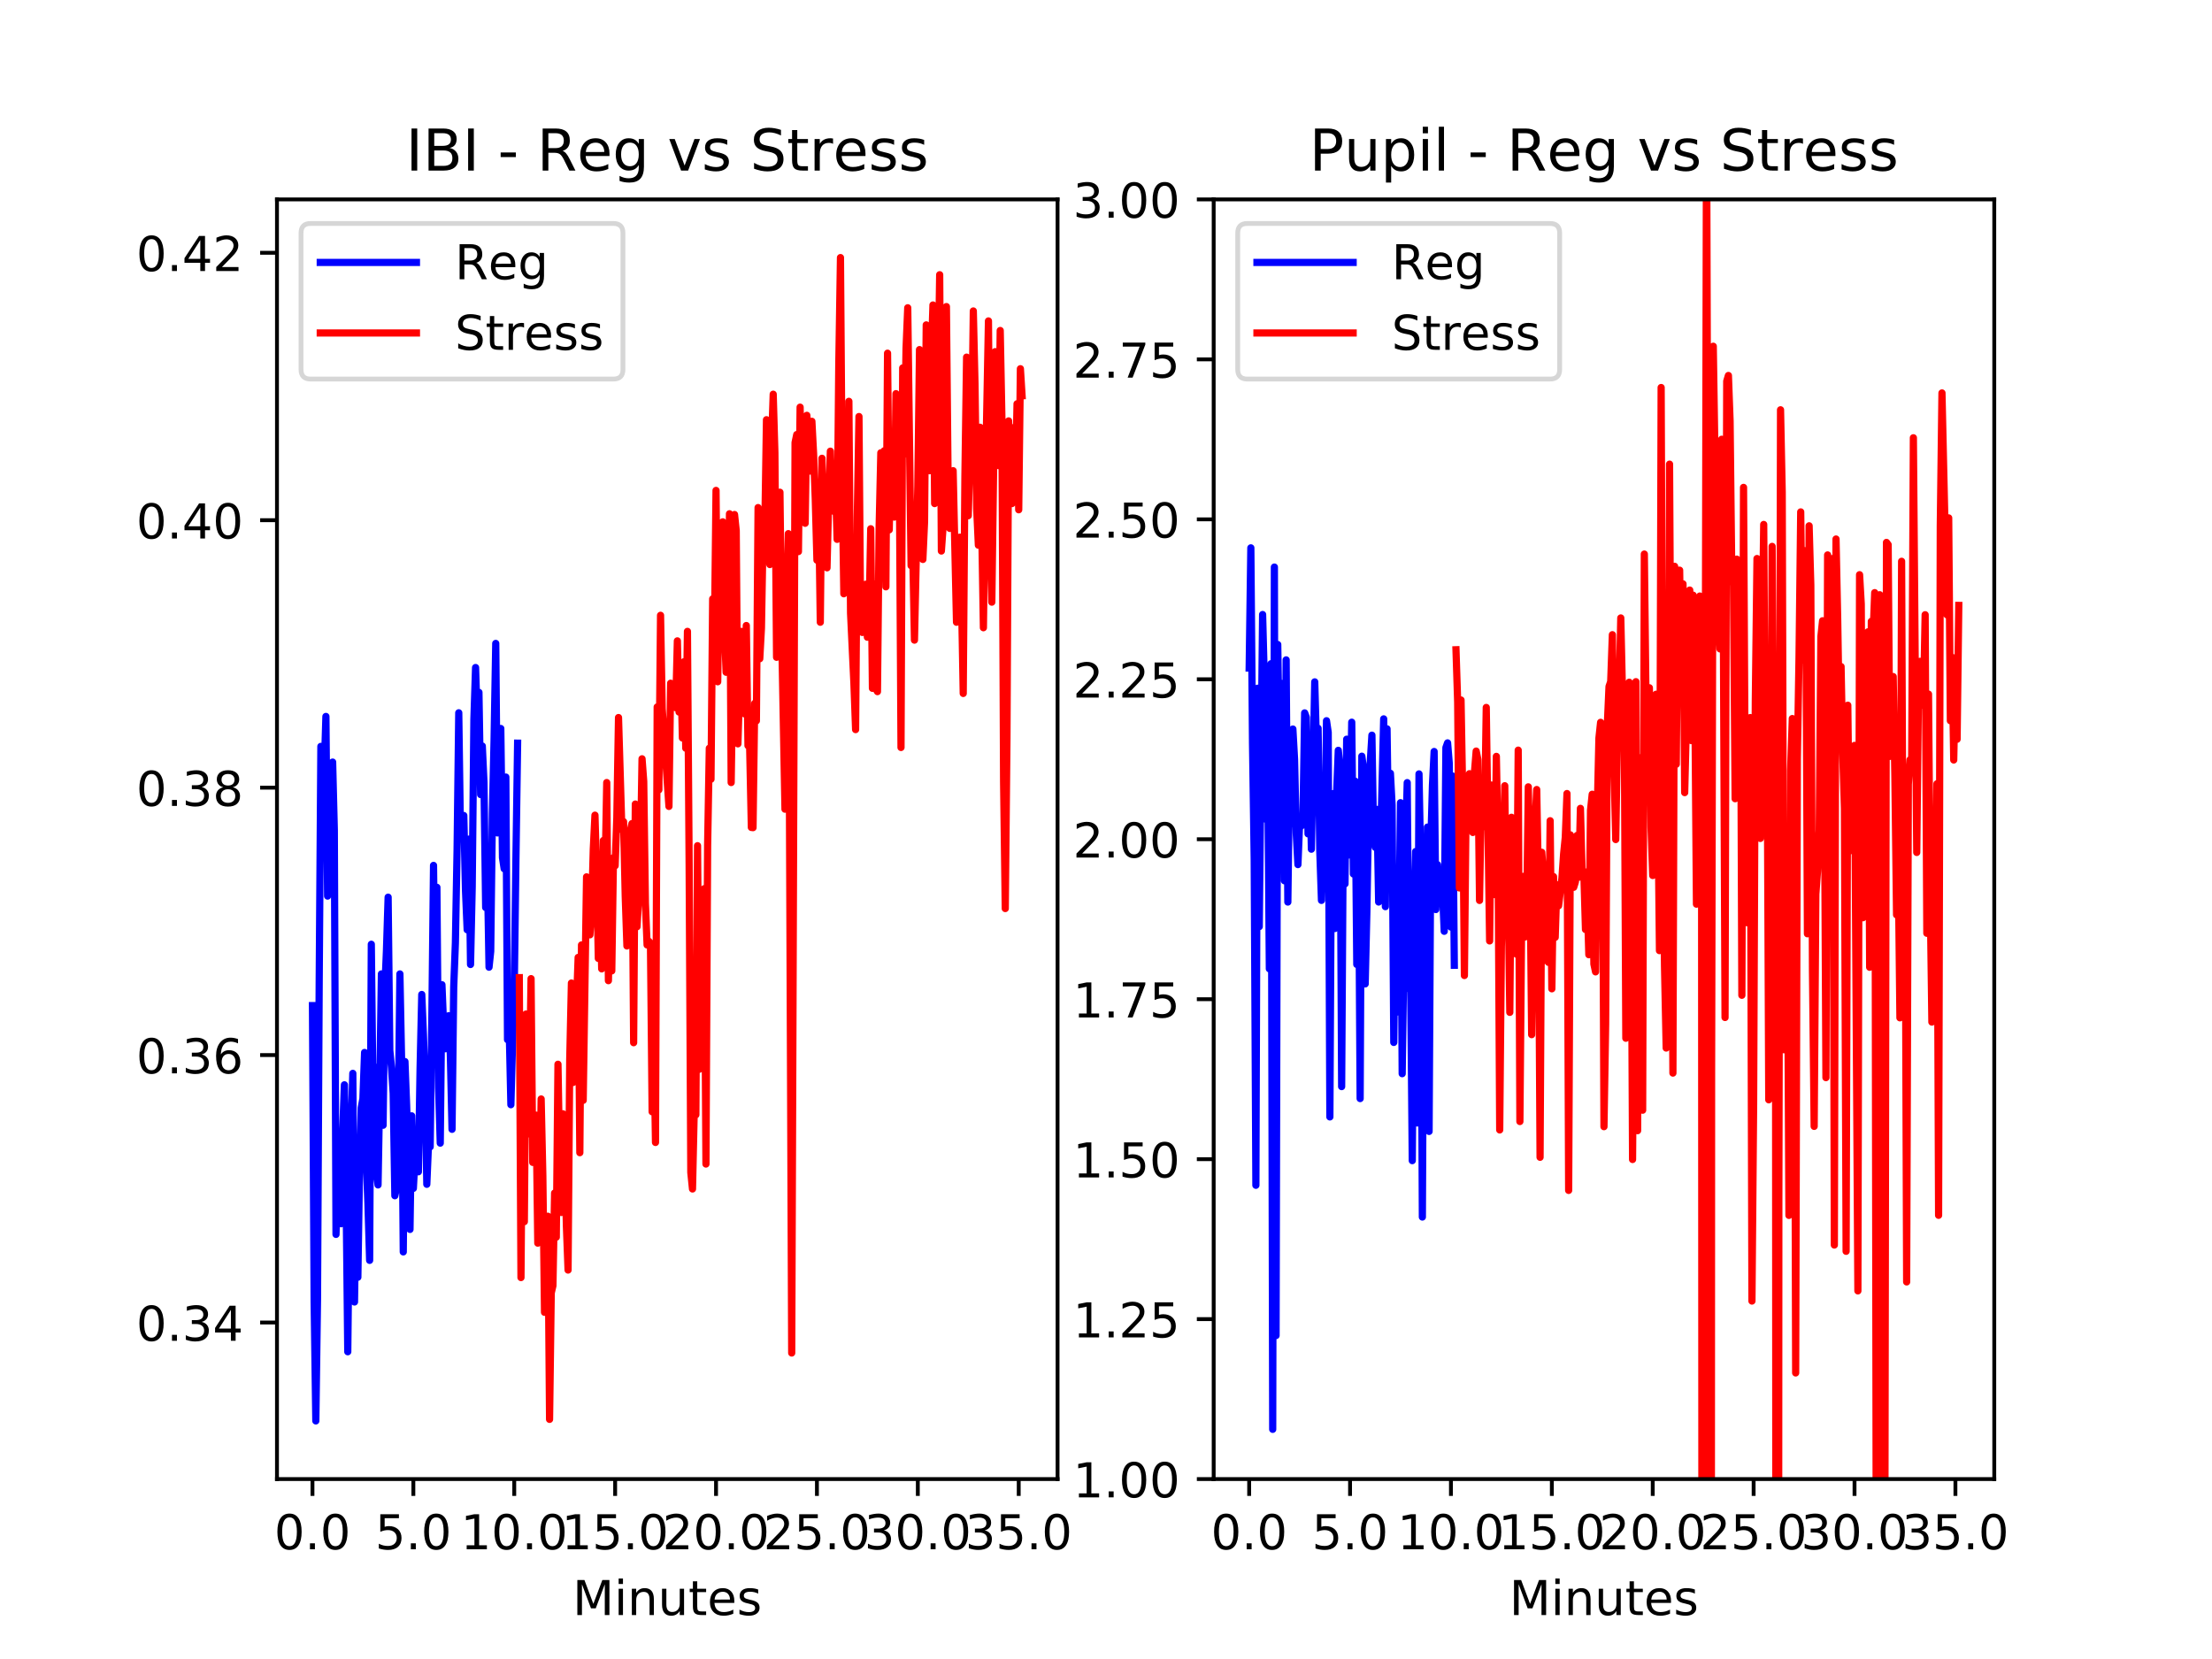 <?xml version="1.0" encoding="utf-8" standalone="no"?>
<!DOCTYPE svg PUBLIC "-//W3C//DTD SVG 1.1//EN"
  "http://www.w3.org/Graphics/SVG/1.1/DTD/svg11.dtd">
<!-- Created with matplotlib (http://matplotlib.org/) -->
<svg height="345pt" version="1.1" viewBox="0 0 460 345" width="460pt" xmlns="http://www.w3.org/2000/svg" xmlns:xlink="http://www.w3.org/1999/xlink">
 <defs>
  <style type="text/css">
*{stroke-linecap:butt;stroke-linejoin:round;}
  </style>
 </defs>
 <g id="figure_1">
  <g id="patch_1">
   <path d="M 0 345.6 
L 460.8 345.6 
L 460.8 0 
L 0 0 
z
" style="fill:#ffffff;"/>
  </g>
  <g id="axes_1">
   <g id="patch_2">
    <path d="M 57.6 307.584 
L 219.927 307.584 
L 219.927 41.472 
L 57.6 41.472 
z
" style="fill:#ffffff;"/>
   </g>
   <g id="matplotlib.axis_1">
    <g id="xtick_1">
     <g id="line2d_1">
      <defs>
       <path d="M 0 0 
L 0 3.5 
" id="m0a7fd2b3ba" style="stroke:#000000;stroke-width:0.8;"/>
      </defs>
      <g>
       <use style="stroke:#000000;stroke-width:0.8;" x="64.979" xlink:href="#m0a7fd2b3ba" y="307.584"/>
      </g>
     </g>
     <g id="text_1">
      <!-- 0.0 -->
      <defs>
       <path d="M 31.781 66.406 
Q 24.172 66.406 20.328 58.906 
Q 16.5 51.422 16.5 36.375 
Q 16.5 21.391 20.328 13.891 
Q 24.172 6.391 31.781 6.391 
Q 39.453 6.391 43.281 13.891 
Q 47.125 21.391 47.125 36.375 
Q 47.125 51.422 43.281 58.906 
Q 39.453 66.406 31.781 66.406 
z
M 31.781 74.219 
Q 44.047 74.219 50.516 64.516 
Q 56.984 54.828 56.984 36.375 
Q 56.984 17.969 50.516 8.266 
Q 44.047 -1.422 31.781 -1.422 
Q 19.531 -1.422 13.062 8.266 
Q 6.594 17.969 6.594 36.375 
Q 6.594 54.828 13.062 64.516 
Q 19.531 74.219 31.781 74.219 
z
" id="DejaVuSans-30"/>
       <path d="M 10.688 12.406 
L 21 12.406 
L 21 0 
L 10.688 0 
z
" id="DejaVuSans-2e"/>
      </defs>
      <g transform="translate(57.027 322.182)scale(0.1 -0.1)">
       <use xlink:href="#DejaVuSans-30"/>
       <use x="63.623" xlink:href="#DejaVuSans-2e"/>
       <use x="95.41" xlink:href="#DejaVuSans-30"/>
      </g>
     </g>
    </g>
    <g id="xtick_2">
     <g id="line2d_2">
      <g>
       <use style="stroke:#000000;stroke-width:0.8;" x="85.96" xlink:href="#m0a7fd2b3ba" y="307.584"/>
      </g>
     </g>
     <g id="text_2">
      <!-- 5.0 -->
      <defs>
       <path d="M 10.797 72.906 
L 49.516 72.906 
L 49.516 64.594 
L 19.828 64.594 
L 19.828 46.734 
Q 21.969 47.469 24.109 47.828 
Q 26.266 48.188 28.422 48.188 
Q 40.625 48.188 47.75 41.5 
Q 54.891 34.812 54.891 23.391 
Q 54.891 11.625 47.562 5.094 
Q 40.234 -1.422 26.906 -1.422 
Q 22.312 -1.422 17.547 -0.641 
Q 12.797 0.141 7.719 1.703 
L 7.719 11.625 
Q 12.109 9.234 16.797 8.062 
Q 21.484 6.891 26.703 6.891 
Q 35.156 6.891 40.078 11.328 
Q 45.016 15.766 45.016 23.391 
Q 45.016 31 40.078 35.438 
Q 35.156 39.891 26.703 39.891 
Q 22.75 39.891 18.812 39.016 
Q 14.891 38.141 10.797 36.281 
z
" id="DejaVuSans-35"/>
      </defs>
      <g transform="translate(78.009 322.182)scale(0.1 -0.1)">
       <use xlink:href="#DejaVuSans-35"/>
       <use x="63.623" xlink:href="#DejaVuSans-2e"/>
       <use x="95.41" xlink:href="#DejaVuSans-30"/>
      </g>
     </g>
    </g>
    <g id="xtick_3">
     <g id="line2d_3">
      <g>
       <use style="stroke:#000000;stroke-width:0.8;" x="106.942" xlink:href="#m0a7fd2b3ba" y="307.584"/>
      </g>
     </g>
     <g id="text_3">
      <!-- 10.0 -->
      <defs>
       <path d="M 12.406 8.297 
L 28.516 8.297 
L 28.516 63.922 
L 10.984 60.406 
L 10.984 69.391 
L 28.422 72.906 
L 38.281 72.906 
L 38.281 8.297 
L 54.391 8.297 
L 54.391 0 
L 12.406 0 
z
" id="DejaVuSans-31"/>
      </defs>
      <g transform="translate(95.809 322.182)scale(0.1 -0.1)">
       <use xlink:href="#DejaVuSans-31"/>
       <use x="63.623" xlink:href="#DejaVuSans-30"/>
       <use x="127.246" xlink:href="#DejaVuSans-2e"/>
       <use x="159.033" xlink:href="#DejaVuSans-30"/>
      </g>
     </g>
    </g>
    <g id="xtick_4">
     <g id="line2d_4">
      <g>
       <use style="stroke:#000000;stroke-width:0.8;" x="127.923" xlink:href="#m0a7fd2b3ba" y="307.584"/>
      </g>
     </g>
     <g id="text_4">
      <!-- 15.0 -->
      <g transform="translate(116.79 322.182)scale(0.1 -0.1)">
       <use xlink:href="#DejaVuSans-31"/>
       <use x="63.623" xlink:href="#DejaVuSans-35"/>
       <use x="127.246" xlink:href="#DejaVuSans-2e"/>
       <use x="159.033" xlink:href="#DejaVuSans-30"/>
      </g>
     </g>
    </g>
    <g id="xtick_5">
     <g id="line2d_5">
      <g>
       <use style="stroke:#000000;stroke-width:0.8;" x="148.905" xlink:href="#m0a7fd2b3ba" y="307.584"/>
      </g>
     </g>
     <g id="text_5">
      <!-- 20.0 -->
      <defs>
       <path d="M 19.188 8.297 
L 53.609 8.297 
L 53.609 0 
L 7.328 0 
L 7.328 8.297 
Q 12.938 14.109 22.625 23.891 
Q 32.328 33.688 34.812 36.531 
Q 39.547 41.844 41.422 45.531 
Q 43.312 49.219 43.312 52.781 
Q 43.312 58.594 39.234 62.25 
Q 35.156 65.922 28.609 65.922 
Q 23.969 65.922 18.812 64.312 
Q 13.672 62.703 7.812 59.422 
L 7.812 69.391 
Q 13.766 71.781 18.938 73 
Q 24.125 74.219 28.422 74.219 
Q 39.75 74.219 46.484 68.547 
Q 53.219 62.891 53.219 53.422 
Q 53.219 48.922 51.531 44.891 
Q 49.859 40.875 45.406 35.406 
Q 44.188 33.984 37.641 27.219 
Q 31.109 20.453 19.188 8.297 
z
" id="DejaVuSans-32"/>
      </defs>
      <g transform="translate(137.772 322.182)scale(0.1 -0.1)">
       <use xlink:href="#DejaVuSans-32"/>
       <use x="63.623" xlink:href="#DejaVuSans-30"/>
       <use x="127.246" xlink:href="#DejaVuSans-2e"/>
       <use x="159.033" xlink:href="#DejaVuSans-30"/>
      </g>
     </g>
    </g>
    <g id="xtick_6">
     <g id="line2d_6">
      <g>
       <use style="stroke:#000000;stroke-width:0.8;" x="169.886" xlink:href="#m0a7fd2b3ba" y="307.584"/>
      </g>
     </g>
     <g id="text_6">
      <!-- 25.0 -->
      <g transform="translate(158.753 322.182)scale(0.1 -0.1)">
       <use xlink:href="#DejaVuSans-32"/>
       <use x="63.623" xlink:href="#DejaVuSans-35"/>
       <use x="127.246" xlink:href="#DejaVuSans-2e"/>
       <use x="159.033" xlink:href="#DejaVuSans-30"/>
      </g>
     </g>
    </g>
    <g id="xtick_7">
     <g id="line2d_7">
      <g>
       <use style="stroke:#000000;stroke-width:0.8;" x="190.868" xlink:href="#m0a7fd2b3ba" y="307.584"/>
      </g>
     </g>
     <g id="text_7">
      <!-- 30.0 -->
      <defs>
       <path d="M 40.578 39.312 
Q 47.656 37.797 51.625 33 
Q 55.609 28.219 55.609 21.188 
Q 55.609 10.406 48.188 4.484 
Q 40.766 -1.422 27.094 -1.422 
Q 22.516 -1.422 17.656 -0.516 
Q 12.797 0.391 7.625 2.203 
L 7.625 11.719 
Q 11.719 9.328 16.594 8.109 
Q 21.484 6.891 26.812 6.891 
Q 36.078 6.891 40.938 10.547 
Q 45.797 14.203 45.797 21.188 
Q 45.797 27.641 41.281 31.266 
Q 36.766 34.906 28.719 34.906 
L 20.219 34.906 
L 20.219 43.016 
L 29.109 43.016 
Q 36.375 43.016 40.234 45.922 
Q 44.094 48.828 44.094 54.297 
Q 44.094 59.906 40.109 62.906 
Q 36.141 65.922 28.719 65.922 
Q 24.656 65.922 20.016 65.031 
Q 15.375 64.156 9.812 62.312 
L 9.812 71.094 
Q 15.438 72.656 20.344 73.438 
Q 25.25 74.219 29.594 74.219 
Q 40.828 74.219 47.359 69.109 
Q 53.906 64.016 53.906 55.328 
Q 53.906 49.266 50.438 45.094 
Q 46.969 40.922 40.578 39.312 
z
" id="DejaVuSans-33"/>
      </defs>
      <g transform="translate(179.735 322.182)scale(0.1 -0.1)">
       <use xlink:href="#DejaVuSans-33"/>
       <use x="63.623" xlink:href="#DejaVuSans-30"/>
       <use x="127.246" xlink:href="#DejaVuSans-2e"/>
       <use x="159.033" xlink:href="#DejaVuSans-30"/>
      </g>
     </g>
    </g>
    <g id="xtick_8">
     <g id="line2d_8">
      <g>
       <use style="stroke:#000000;stroke-width:0.8;" x="211.849" xlink:href="#m0a7fd2b3ba" y="307.584"/>
      </g>
     </g>
     <g id="text_8">
      <!-- 35.0 -->
      <g transform="translate(200.717 322.182)scale(0.1 -0.1)">
       <use xlink:href="#DejaVuSans-33"/>
       <use x="63.623" xlink:href="#DejaVuSans-35"/>
       <use x="127.246" xlink:href="#DejaVuSans-2e"/>
       <use x="159.033" xlink:href="#DejaVuSans-30"/>
      </g>
     </g>
    </g>
    <g id="text_9">
     <!-- Minutes -->
     <defs>
      <path d="M 9.812 72.906 
L 24.516 72.906 
L 43.109 23.297 
L 61.812 72.906 
L 76.516 72.906 
L 76.516 0 
L 66.891 0 
L 66.891 64.016 
L 48.094 14.016 
L 38.188 14.016 
L 19.391 64.016 
L 19.391 0 
L 9.812 0 
z
" id="DejaVuSans-4d"/>
      <path d="M 9.422 54.688 
L 18.406 54.688 
L 18.406 0 
L 9.422 0 
z
M 9.422 75.984 
L 18.406 75.984 
L 18.406 64.594 
L 9.422 64.594 
z
" id="DejaVuSans-69"/>
      <path d="M 54.891 33.016 
L 54.891 0 
L 45.906 0 
L 45.906 32.719 
Q 45.906 40.484 42.875 44.328 
Q 39.844 48.188 33.797 48.188 
Q 26.516 48.188 22.312 43.547 
Q 18.109 38.922 18.109 30.906 
L 18.109 0 
L 9.078 0 
L 9.078 54.688 
L 18.109 54.688 
L 18.109 46.188 
Q 21.344 51.125 25.703 53.562 
Q 30.078 56 35.797 56 
Q 45.219 56 50.047 50.172 
Q 54.891 44.344 54.891 33.016 
z
" id="DejaVuSans-6e"/>
      <path d="M 8.5 21.578 
L 8.5 54.688 
L 17.484 54.688 
L 17.484 21.922 
Q 17.484 14.156 20.5 10.266 
Q 23.531 6.391 29.594 6.391 
Q 36.859 6.391 41.078 11.031 
Q 45.312 15.672 45.312 23.688 
L 45.312 54.688 
L 54.297 54.688 
L 54.297 0 
L 45.312 0 
L 45.312 8.406 
Q 42.047 3.422 37.719 1 
Q 33.406 -1.422 27.688 -1.422 
Q 18.266 -1.422 13.375 4.438 
Q 8.5 10.297 8.5 21.578 
z
M 31.109 56 
z
" id="DejaVuSans-75"/>
      <path d="M 18.312 70.219 
L 18.312 54.688 
L 36.812 54.688 
L 36.812 47.703 
L 18.312 47.703 
L 18.312 18.016 
Q 18.312 11.328 20.141 9.422 
Q 21.969 7.516 27.594 7.516 
L 36.812 7.516 
L 36.812 0 
L 27.594 0 
Q 17.188 0 13.234 3.875 
Q 9.281 7.766 9.281 18.016 
L 9.281 47.703 
L 2.688 47.703 
L 2.688 54.688 
L 9.281 54.688 
L 9.281 70.219 
z
" id="DejaVuSans-74"/>
      <path d="M 56.203 29.594 
L 56.203 25.203 
L 14.891 25.203 
Q 15.484 15.922 20.484 11.062 
Q 25.484 6.203 34.422 6.203 
Q 39.594 6.203 44.453 7.469 
Q 49.312 8.734 54.109 11.281 
L 54.109 2.781 
Q 49.266 0.734 44.188 -0.344 
Q 39.109 -1.422 33.891 -1.422 
Q 20.797 -1.422 13.156 6.188 
Q 5.516 13.812 5.516 26.812 
Q 5.516 40.234 12.766 48.109 
Q 20.016 56 32.328 56 
Q 43.359 56 49.781 48.891 
Q 56.203 41.797 56.203 29.594 
z
M 47.219 32.234 
Q 47.125 39.594 43.094 43.984 
Q 39.062 48.391 32.422 48.391 
Q 24.906 48.391 20.391 44.141 
Q 15.875 39.891 15.188 32.172 
z
" id="DejaVuSans-65"/>
      <path d="M 44.281 53.078 
L 44.281 44.578 
Q 40.484 46.531 36.375 47.5 
Q 32.281 48.484 27.875 48.484 
Q 21.188 48.484 17.844 46.438 
Q 14.5 44.391 14.5 40.281 
Q 14.5 37.156 16.891 35.375 
Q 19.281 33.594 26.516 31.984 
L 29.594 31.297 
Q 39.156 29.25 43.188 25.516 
Q 47.219 21.781 47.219 15.094 
Q 47.219 7.469 41.188 3.016 
Q 35.156 -1.422 24.609 -1.422 
Q 20.219 -1.422 15.453 -0.562 
Q 10.688 0.297 5.422 2 
L 5.422 11.281 
Q 10.406 8.688 15.234 7.391 
Q 20.062 6.109 24.812 6.109 
Q 31.156 6.109 34.562 8.281 
Q 37.984 10.453 37.984 14.406 
Q 37.984 18.062 35.516 20.016 
Q 33.062 21.969 24.703 23.781 
L 21.578 24.516 
Q 13.234 26.266 9.516 29.906 
Q 5.812 33.547 5.812 39.891 
Q 5.812 47.609 11.281 51.797 
Q 16.75 56 26.812 56 
Q 31.781 56 36.172 55.266 
Q 40.578 54.547 44.281 53.078 
z
" id="DejaVuSans-73"/>
     </defs>
     <g transform="translate(119.082 335.861)scale(0.1 -0.1)">
      <use xlink:href="#DejaVuSans-4d"/>
      <use x="86.279" xlink:href="#DejaVuSans-69"/>
      <use x="114.062" xlink:href="#DejaVuSans-6e"/>
      <use x="177.441" xlink:href="#DejaVuSans-75"/>
      <use x="240.82" xlink:href="#DejaVuSans-74"/>
      <use x="280.029" xlink:href="#DejaVuSans-65"/>
      <use x="341.553" xlink:href="#DejaVuSans-73"/>
     </g>
    </g>
   </g>
   <g id="matplotlib.axis_2">
    <g id="ytick_1">
     <g id="line2d_9">
      <defs>
       <path d="M 0 0 
L -3.5 0 
" id="m097cbc4be5" style="stroke:#000000;stroke-width:0.8;"/>
      </defs>
      <g>
       <use style="stroke:#000000;stroke-width:0.8;" x="57.6" xlink:href="#m097cbc4be5" y="275.027"/>
      </g>
     </g>
     <g id="text_10">
      <!-- 0.34 -->
      <defs>
       <path d="M 37.797 64.312 
L 12.891 25.391 
L 37.797 25.391 
z
M 35.203 72.906 
L 47.609 72.906 
L 47.609 25.391 
L 58.016 25.391 
L 58.016 17.188 
L 47.609 17.188 
L 47.609 0 
L 37.797 0 
L 37.797 17.188 
L 4.891 17.188 
L 4.891 26.703 
z
" id="DejaVuSans-34"/>
      </defs>
      <g transform="translate(28.334 278.826)scale(0.1 -0.1)">
       <use xlink:href="#DejaVuSans-30"/>
       <use x="63.623" xlink:href="#DejaVuSans-2e"/>
       <use x="95.41" xlink:href="#DejaVuSans-33"/>
       <use x="159.033" xlink:href="#DejaVuSans-34"/>
      </g>
     </g>
    </g>
    <g id="ytick_2">
     <g id="line2d_10">
      <g>
       <use style="stroke:#000000;stroke-width:0.8;" x="57.6" xlink:href="#m097cbc4be5" y="219.411"/>
      </g>
     </g>
     <g id="text_11">
      <!-- 0.36 -->
      <defs>
       <path d="M 33.016 40.375 
Q 26.375 40.375 22.484 35.828 
Q 18.609 31.297 18.609 23.391 
Q 18.609 15.531 22.484 10.953 
Q 26.375 6.391 33.016 6.391 
Q 39.656 6.391 43.531 10.953 
Q 47.406 15.531 47.406 23.391 
Q 47.406 31.297 43.531 35.828 
Q 39.656 40.375 33.016 40.375 
z
M 52.594 71.297 
L 52.594 62.312 
Q 48.875 64.062 45.094 64.984 
Q 41.312 65.922 37.594 65.922 
Q 27.828 65.922 22.672 59.328 
Q 17.531 52.734 16.797 39.406 
Q 19.672 43.656 24.016 45.922 
Q 28.375 48.188 33.594 48.188 
Q 44.578 48.188 50.953 41.516 
Q 57.328 34.859 57.328 23.391 
Q 57.328 12.156 50.688 5.359 
Q 44.047 -1.422 33.016 -1.422 
Q 20.359 -1.422 13.672 8.266 
Q 6.984 17.969 6.984 36.375 
Q 6.984 53.656 15.188 63.938 
Q 23.391 74.219 37.203 74.219 
Q 40.922 74.219 44.703 73.484 
Q 48.484 72.75 52.594 71.297 
z
" id="DejaVuSans-36"/>
      </defs>
      <g transform="translate(28.334 223.21)scale(0.1 -0.1)">
       <use xlink:href="#DejaVuSans-30"/>
       <use x="63.623" xlink:href="#DejaVuSans-2e"/>
       <use x="95.41" xlink:href="#DejaVuSans-33"/>
       <use x="159.033" xlink:href="#DejaVuSans-36"/>
      </g>
     </g>
    </g>
    <g id="ytick_3">
     <g id="line2d_11">
      <g>
       <use style="stroke:#000000;stroke-width:0.8;" x="57.6" xlink:href="#m097cbc4be5" y="163.795"/>
      </g>
     </g>
     <g id="text_12">
      <!-- 0.38 -->
      <defs>
       <path d="M 31.781 34.625 
Q 24.75 34.625 20.719 30.859 
Q 16.703 27.094 16.703 20.516 
Q 16.703 13.922 20.719 10.156 
Q 24.75 6.391 31.781 6.391 
Q 38.812 6.391 42.859 10.172 
Q 46.922 13.969 46.922 20.516 
Q 46.922 27.094 42.891 30.859 
Q 38.875 34.625 31.781 34.625 
z
M 21.922 38.812 
Q 15.578 40.375 12.031 44.719 
Q 8.5 49.078 8.5 55.328 
Q 8.5 64.062 14.719 69.141 
Q 20.953 74.219 31.781 74.219 
Q 42.672 74.219 48.875 69.141 
Q 55.078 64.062 55.078 55.328 
Q 55.078 49.078 51.531 44.719 
Q 48 40.375 41.703 38.812 
Q 48.828 37.156 52.797 32.312 
Q 56.781 27.484 56.781 20.516 
Q 56.781 9.906 50.312 4.234 
Q 43.844 -1.422 31.781 -1.422 
Q 19.734 -1.422 13.25 4.234 
Q 6.781 9.906 6.781 20.516 
Q 6.781 27.484 10.781 32.312 
Q 14.797 37.156 21.922 38.812 
z
M 18.312 54.391 
Q 18.312 48.734 21.844 45.562 
Q 25.391 42.391 31.781 42.391 
Q 38.141 42.391 41.719 45.562 
Q 45.312 48.734 45.312 54.391 
Q 45.312 60.062 41.719 63.234 
Q 38.141 66.406 31.781 66.406 
Q 25.391 66.406 21.844 63.234 
Q 18.312 60.062 18.312 54.391 
z
" id="DejaVuSans-38"/>
      </defs>
      <g transform="translate(28.334 167.595)scale(0.1 -0.1)">
       <use xlink:href="#DejaVuSans-30"/>
       <use x="63.623" xlink:href="#DejaVuSans-2e"/>
       <use x="95.41" xlink:href="#DejaVuSans-33"/>
       <use x="159.033" xlink:href="#DejaVuSans-38"/>
      </g>
     </g>
    </g>
    <g id="ytick_4">
     <g id="line2d_12">
      <g>
       <use style="stroke:#000000;stroke-width:0.8;" x="57.6" xlink:href="#m097cbc4be5" y="108.18"/>
      </g>
     </g>
     <g id="text_13">
      <!-- 0.40 -->
      <g transform="translate(28.334 111.979)scale(0.1 -0.1)">
       <use xlink:href="#DejaVuSans-30"/>
       <use x="63.623" xlink:href="#DejaVuSans-2e"/>
       <use x="95.41" xlink:href="#DejaVuSans-34"/>
       <use x="159.033" xlink:href="#DejaVuSans-30"/>
      </g>
     </g>
    </g>
    <g id="ytick_5">
     <g id="line2d_13">
      <g>
       <use style="stroke:#000000;stroke-width:0.8;" x="57.6" xlink:href="#m097cbc4be5" y="52.564"/>
      </g>
     </g>
     <g id="text_14">
      <!-- 0.42 -->
      <g transform="translate(28.334 56.363)scale(0.1 -0.1)">
       <use xlink:href="#DejaVuSans-30"/>
       <use x="63.623" xlink:href="#DejaVuSans-2e"/>
       <use x="95.41" xlink:href="#DejaVuSans-34"/>
       <use x="159.033" xlink:href="#DejaVuSans-32"/>
      </g>
     </g>
    </g>
   </g>
   <g id="line2d_14">
    <path clip-path="url(#pc52e2f514d)" d="M 64.979 209.123 
L 65.328 270.755 
L 65.678 295.488 
L 66.028 270.235 
L 66.377 204.287 
L 66.727 155.216 
L 67.077 175.035 
L 67.426 160.38 
L 67.776 148.99 
L 68.126 186.343 
L 68.475 171.39 
L 68.825 161.139 
L 69.175 158.481 
L 69.525 172.605 
L 69.874 256.697 
L 70.224 243.189 
L 70.574 236.845 
L 70.923 254.484 
L 71.273 234.988 
L 71.623 225.595 
L 71.972 248.586 
L 72.322 281.104 
L 72.672 248.656 
L 73.021 235.268 
L 73.371 223.212 
L 73.721 270.755 
L 74.071 246.483 
L 74.42 265.613 
L 74.77 243.028 
L 75.12 230.362 
L 75.469 228.469 
L 75.819 218.866 
L 76.169 241.576 
L 76.518 250.383 
L 76.868 262.099 
L 77.218 196.367 
L 77.567 228.049 
L 77.917 221.88 
L 78.267 243.809 
L 78.617 246.413 
L 78.966 226.436 
L 79.316 202.535 
L 79.666 234.006 
L 80.015 206.039 
L 80.365 197.698 
L 80.715 186.577 
L 81.064 218.446 
L 81.414 222.021 
L 81.764 227.348 
L 82.113 248.656 
L 82.463 246.999 
L 82.813 232.534 
L 83.163 202.535 
L 83.512 220.408 
L 83.862 260.341 
L 84.212 220.759 
L 84.561 229.801 
L 84.911 241.336 
L 85.261 255.665 
L 85.61 232.044 
L 85.96 247.129 
L 86.31 240.595 
L 86.659 242.378 
L 87.009 243.679 
L 87.359 222.161 
L 87.709 206.81 
L 88.058 215.222 
L 88.408 225.806 
L 88.758 246.283 
L 89.107 238.002 
L 89.457 238.492 
L 89.807 211.577 
L 90.156 179.965 
L 90.506 209.824 
L 90.856 184.521 
L 91.205 226.156 
L 91.555 237.721 
L 91.905 204.778 
L 92.255 213.399 
L 92.604 218.095 
L 92.954 211.787 
L 93.304 211.226 
L 93.653 219.357 
L 94.003 234.848 
L 94.353 205.268 
L 94.702 196.086 
L 95.052 176.857 
L 95.402 148.23 
L 95.751 172.885 
L 96.101 174.351 
L 96.451 169.591 
L 96.801 185.134 
L 97.15 193.353 
L 97.5 174.503 
L 97.85 200.572 
L 98.199 184.451 
L 98.549 149.597 
L 98.899 138.814 
L 99.248 150.053 
L 99.598 143.978 
L 99.948 165.239 
L 100.297 155.14 
L 100.647 162.658 
L 100.997 188.726 
L 101.347 180.806 
L 101.696 201.133 
L 102.046 197.838 
L 102.396 169.17 
L 102.745 153.925 
L 103.095 133.803 
L 103.445 173.212 
L 103.794 153.014 
L 104.144 151.495 
L 104.494 178.353 
L 104.843 180.666 
L 105.193 161.595 
L 105.543 216.203 
L 105.893 213.96 
L 106.242 229.731 
L 106.592 216.764 
L 106.942 205.549 
L 107.291 178.604 
L 107.641 154.546 
" style="fill:none;stroke:#0000ff;stroke-linecap:square;stroke-width:1.5;"/>
   </g>
   <g id="line2d_15">
    <path clip-path="url(#pc52e2f514d)" d="M 107.991 203.306 
L 108.34 265.678 
L 108.69 222.511 
L 109.04 254.053 
L 109.389 210.876 
L 109.739 235.829 
L 110.089 226.296 
L 110.439 203.516 
L 110.788 241.727 
L 111.138 234.006 
L 111.488 231.904 
L 111.837 258.519 
L 112.187 252.01 
L 112.537 228.539 
L 112.886 244.52 
L 113.236 272.903 
L 113.586 269.714 
L 113.935 252.922 
L 114.285 295.163 
L 114.635 268.868 
L 114.985 267.371 
L 115.334 248.095 
L 115.684 257.282 
L 116.034 221.32 
L 116.383 241.857 
L 116.733 252.14 
L 117.083 231.623 
L 117.432 238.492 
L 117.782 254.809 
L 118.132 264.116 
L 118.481 220.338 
L 118.831 204.427 
L 119.181 225.105 
L 119.531 209.123 
L 119.88 208.843 
L 120.23 199.1 
L 120.58 239.709 
L 120.929 196.507 
L 121.279 228.82 
L 121.978 182.348 
L 122.328 189.848 
L 122.678 194.404 
L 123.027 189.287 
L 123.377 176.63 
L 123.727 169.521 
L 124.077 181.717 
L 124.426 199.31 
L 124.776 185.993 
L 125.126 201.483 
L 125.475 174.778 
L 125.825 181.945 
L 126.175 162.734 
L 126.524 203.937 
L 126.874 185.993 
L 127.224 201.904 
L 127.573 178.353 
L 127.923 180.035 
L 128.273 170.023 
L 128.623 149.217 
L 129.322 172.535 
L 129.672 170.859 
L 130.021 186.343 
L 130.371 196.717 
L 130.721 174.287 
L 131.42 171.273 
L 131.77 216.834 
L 132.119 167.208 
L 132.469 192.722 
L 132.819 186.764 
L 133.169 178.493 
L 133.518 157.798 
L 133.868 162.506 
L 134.218 187.885 
L 134.567 196.507 
L 134.917 195.736 
L 135.267 196.156 
L 135.616 231.203 
L 135.966 215.852 
L 136.316 237.581 
L 136.665 147.015 
L 137.015 164.252 
L 137.365 127.956 
L 137.715 147.395 
L 139.113 167.698 
L 139.463 142.08 
L 139.813 143.143 
L 140.512 147.167 
L 140.862 133.271 
L 141.211 148.078 
L 141.561 138.435 
L 141.911 153.47 
L 142.261 137.599 
L 142.61 155.596 
L 142.96 131.297 
L 143.31 179.743 
L 143.659 243.809 
L 144.009 247.254 
L 144.359 231.553 
L 144.708 231.834 
L 145.058 175.87 
L 145.408 222.371 
L 145.757 218.516 
L 146.107 192.441 
L 146.457 184.801 
L 146.807 242.067 
L 147.156 175.759 
L 147.506 155.596 
L 147.856 162.05 
L 148.205 124.539 
L 148.555 133.423 
L 148.905 101.986 
L 149.254 141.776 
L 149.604 116.869 
L 150.303 108.517 
L 150.653 130.841 
L 151.003 139.801 
L 151.353 137.599 
L 151.702 106.846 
L 152.052 162.734 
L 152.402 139.194 
L 152.751 106.998 
L 153.101 110.339 
L 153.451 154.685 
L 154.15 131.297 
L 154.5 137.523 
L 154.849 148.458 
L 155.199 130.082 
L 155.549 155.064 
L 155.899 155.368 
L 156.248 172.073 
L 156.598 172.114 
L 156.948 146.256 
L 157.297 149.901 
L 157.647 105.555 
L 157.997 136.992 
L 158.346 130.613 
L 158.696 110.491 
L 159.046 109.959 
L 159.395 87.283 
L 159.745 114.667 
L 160.095 117.401 
L 160.445 92.253 
L 160.794 81.981 
L 161.144 94.165 
L 161.494 136.688 
L 161.843 110.719 
L 162.193 102.366 
L 162.543 131.221 
L 163.242 168.277 
L 163.592 126.665 
L 163.941 110.974 
L 164.641 281.364 
L 165.34 92.039 
L 165.69 90.368 
L 166.04 114.702 
L 166.389 84.673 
L 166.739 105.176 
L 167.089 102.594 
L 167.438 108.82 
L 167.788 86.372 
L 168.138 91.204 
L 168.488 97.962 
L 168.837 87.614 
L 169.187 94.317 
L 169.537 103.657 
L 169.886 116.49 
L 170.236 104.492 
L 170.586 129.399 
L 170.935 95.304 
L 171.285 110.726 
L 171.635 117.173 
L 171.984 118.084 
L 172.334 103.505 
L 172.684 93.827 
L 173.034 106.163 
L 173.383 106.335 
L 173.733 100.24 
L 174.083 112.161 
L 174.432 75.865 
L 174.782 53.568 
L 175.132 100.316 
L 175.481 123.476 
L 175.831 120.59 
L 176.181 122.261 
L 176.53 83.458 
L 176.88 127.5 
L 177.58 142.155 
L 177.929 151.723 
L 178.279 107.605 
L 178.629 86.62 
L 178.978 130.31 
L 179.328 131.525 
L 179.678 124.235 
L 180.027 121.501 
L 180.377 132.512 
L 180.727 127.804 
L 181.076 109.959 
L 181.426 143.143 
L 181.776 121.425 
L 182.126 143.219 
L 182.475 143.826 
L 182.825 109.504 
L 183.175 94.158 
L 183.524 119.299 
L 183.874 93.744 
L 184.224 122.033 
L 184.573 73.449 
L 184.923 110.187 
L 185.273 93.558 
L 185.622 102.276 
L 185.972 107.53 
L 186.322 81.864 
L 186.672 85.957 
L 187.021 97.43 
L 187.371 155.444 
L 187.721 76.514 
L 188.07 94.469 
L 188.42 72.455 
L 188.77 64.005 
L 189.469 117.629 
L 189.819 115.275 
L 190.168 133.119 
L 190.868 101.075 
L 191.218 72.703 
L 191.567 104.72 
L 191.917 116.338 
L 192.267 108.517 
L 192.616 67.567 
L 192.966 95.456 
L 193.316 97.886 
L 193.665 74.194 
L 194.015 63.426 
L 194.365 104.72 
L 194.714 102.29 
L 195.414 57.13 
L 195.764 114.591 
L 196.113 109.656 
L 196.463 76.431 
L 196.813 63.757 
L 197.162 99.784 
L 197.512 109.883 
L 197.862 107.378 
L 198.211 97.886 
L 198.911 129.399 
L 199.26 122.109 
L 199.61 111.706 
L 199.96 124.918 
L 200.31 144.206 
L 200.659 99.101 
L 201.009 74.27 
L 201.359 107.246 
L 201.708 94.241 
L 202.058 91.052 
L 202.408 64.668 
L 202.757 79.91 
L 203.107 105.707 
L 203.457 113.376 
L 203.806 88.85 
L 204.506 130.538 
L 204.856 103.581 
L 205.555 66.739 
L 205.905 110.719 
L 206.254 125.222 
L 206.954 73.131 
L 207.303 89.519 
L 207.653 96.823 
L 208.003 68.727 
L 208.352 87.027 
L 208.702 162.506 
L 209.052 188.937 
L 209.402 153.546 
L 209.751 87.531 
L 210.451 104.72 
L 210.8 88.926 
L 211.15 101.759 
L 211.5 83.969 
L 211.849 106.011 
L 212.199 76.68 
L 212.549 82.312 
L 212.549 82.312 
" style="fill:none;stroke:#ff0000;stroke-linecap:square;stroke-width:1.5;"/>
   </g>
   <g id="patch_3">
    <path d="M 57.6 307.584 
L 57.6 41.472 
" style="fill:none;stroke:#000000;stroke-linecap:square;stroke-linejoin:miter;stroke-width:0.8;"/>
   </g>
   <g id="patch_4">
    <path d="M 219.927 307.584 
L 219.927 41.472 
" style="fill:none;stroke:#000000;stroke-linecap:square;stroke-linejoin:miter;stroke-width:0.8;"/>
   </g>
   <g id="patch_5">
    <path d="M 57.6 307.584 
L 219.927 307.584 
" style="fill:none;stroke:#000000;stroke-linecap:square;stroke-linejoin:miter;stroke-width:0.8;"/>
   </g>
   <g id="patch_6">
    <path d="M 57.6 41.472 
L 219.927 41.472 
" style="fill:none;stroke:#000000;stroke-linecap:square;stroke-linejoin:miter;stroke-width:0.8;"/>
   </g>
   <g id="text_15">
    <!-- IBI - Reg vs Stress -->
    <defs>
     <path d="M 9.812 72.906 
L 19.672 72.906 
L 19.672 0 
L 9.812 0 
z
" id="DejaVuSans-49"/>
     <path d="M 19.672 34.812 
L 19.672 8.109 
L 35.5 8.109 
Q 43.453 8.109 47.281 11.406 
Q 51.125 14.703 51.125 21.484 
Q 51.125 28.328 47.281 31.562 
Q 43.453 34.812 35.5 34.812 
z
M 19.672 64.797 
L 19.672 42.828 
L 34.281 42.828 
Q 41.5 42.828 45.031 45.531 
Q 48.578 48.25 48.578 53.812 
Q 48.578 59.328 45.031 62.062 
Q 41.5 64.797 34.281 64.797 
z
M 9.812 72.906 
L 35.016 72.906 
Q 46.297 72.906 52.391 68.219 
Q 58.5 63.531 58.5 54.891 
Q 58.5 48.188 55.375 44.234 
Q 52.25 40.281 46.188 39.312 
Q 53.469 37.75 57.5 32.781 
Q 61.531 27.828 61.531 20.406 
Q 61.531 10.641 54.891 5.312 
Q 48.25 0 35.984 0 
L 9.812 0 
z
" id="DejaVuSans-42"/>
     <path id="DejaVuSans-20"/>
     <path d="M 4.891 31.391 
L 31.203 31.391 
L 31.203 23.391 
L 4.891 23.391 
z
" id="DejaVuSans-2d"/>
     <path d="M 44.391 34.188 
Q 47.562 33.109 50.562 29.594 
Q 53.562 26.078 56.594 19.922 
L 66.609 0 
L 56 0 
L 46.688 18.703 
Q 43.062 26.031 39.672 28.422 
Q 36.281 30.812 30.422 30.812 
L 19.672 30.812 
L 19.672 0 
L 9.812 0 
L 9.812 72.906 
L 32.078 72.906 
Q 44.578 72.906 50.734 67.672 
Q 56.891 62.453 56.891 51.906 
Q 56.891 45.016 53.688 40.469 
Q 50.484 35.938 44.391 34.188 
z
M 19.672 64.797 
L 19.672 38.922 
L 32.078 38.922 
Q 39.203 38.922 42.844 42.219 
Q 46.484 45.516 46.484 51.906 
Q 46.484 58.297 42.844 61.547 
Q 39.203 64.797 32.078 64.797 
z
" id="DejaVuSans-52"/>
     <path d="M 45.406 27.984 
Q 45.406 37.75 41.375 43.109 
Q 37.359 48.484 30.078 48.484 
Q 22.859 48.484 18.828 43.109 
Q 14.797 37.75 14.797 27.984 
Q 14.797 18.266 18.828 12.891 
Q 22.859 7.516 30.078 7.516 
Q 37.359 7.516 41.375 12.891 
Q 45.406 18.266 45.406 27.984 
z
M 54.391 6.781 
Q 54.391 -7.172 48.188 -13.984 
Q 42 -20.797 29.203 -20.797 
Q 24.469 -20.797 20.266 -20.094 
Q 16.062 -19.391 12.109 -17.922 
L 12.109 -9.188 
Q 16.062 -11.328 19.922 -12.344 
Q 23.781 -13.375 27.781 -13.375 
Q 36.625 -13.375 41.016 -8.766 
Q 45.406 -4.156 45.406 5.172 
L 45.406 9.625 
Q 42.625 4.781 38.281 2.391 
Q 33.938 0 27.875 0 
Q 17.828 0 11.672 7.656 
Q 5.516 15.328 5.516 27.984 
Q 5.516 40.672 11.672 48.328 
Q 17.828 56 27.875 56 
Q 33.938 56 38.281 53.609 
Q 42.625 51.219 45.406 46.391 
L 45.406 54.688 
L 54.391 54.688 
z
" id="DejaVuSans-67"/>
     <path d="M 2.984 54.688 
L 12.5 54.688 
L 29.594 8.797 
L 46.688 54.688 
L 56.203 54.688 
L 35.688 0 
L 23.484 0 
z
" id="DejaVuSans-76"/>
     <path d="M 53.516 70.516 
L 53.516 60.891 
Q 47.906 63.578 42.922 64.891 
Q 37.938 66.219 33.297 66.219 
Q 25.25 66.219 20.875 63.094 
Q 16.5 59.969 16.5 54.203 
Q 16.5 49.359 19.406 46.891 
Q 22.312 44.438 30.422 42.922 
L 36.375 41.703 
Q 47.406 39.594 52.656 34.297 
Q 57.906 29 57.906 20.125 
Q 57.906 9.516 50.797 4.047 
Q 43.703 -1.422 29.984 -1.422 
Q 24.812 -1.422 18.969 -0.25 
Q 13.141 0.922 6.891 3.219 
L 6.891 13.375 
Q 12.891 10.016 18.656 8.297 
Q 24.422 6.594 29.984 6.594 
Q 38.422 6.594 43.016 9.906 
Q 47.609 13.234 47.609 19.391 
Q 47.609 24.75 44.312 27.781 
Q 41.016 30.812 33.5 32.328 
L 27.484 33.5 
Q 16.453 35.688 11.516 40.375 
Q 6.594 45.062 6.594 53.422 
Q 6.594 63.094 13.406 68.656 
Q 20.219 74.219 32.172 74.219 
Q 37.312 74.219 42.625 73.281 
Q 47.953 72.359 53.516 70.516 
z
" id="DejaVuSans-53"/>
     <path d="M 41.109 46.297 
Q 39.594 47.172 37.812 47.578 
Q 36.031 48 33.891 48 
Q 26.266 48 22.188 43.047 
Q 18.109 38.094 18.109 28.812 
L 18.109 0 
L 9.078 0 
L 9.078 54.688 
L 18.109 54.688 
L 18.109 46.188 
Q 20.953 51.172 25.484 53.578 
Q 30.031 56 36.531 56 
Q 37.453 56 38.578 55.875 
Q 39.703 55.766 41.062 55.516 
z
" id="DejaVuSans-72"/>
    </defs>
    <g transform="translate(84.403 35.472)scale(0.12 -0.12)">
     <use xlink:href="#DejaVuSans-49"/>
     <use x="29.492" xlink:href="#DejaVuSans-42"/>
     <use x="98.096" xlink:href="#DejaVuSans-49"/>
     <use x="127.588" xlink:href="#DejaVuSans-20"/>
     <use x="159.375" xlink:href="#DejaVuSans-2d"/>
     <use x="195.459" xlink:href="#DejaVuSans-20"/>
     <use x="227.246" xlink:href="#DejaVuSans-52"/>
     <use x="296.666" xlink:href="#DejaVuSans-65"/>
     <use x="358.189" xlink:href="#DejaVuSans-67"/>
     <use x="421.666" xlink:href="#DejaVuSans-20"/>
     <use x="453.453" xlink:href="#DejaVuSans-76"/>
     <use x="512.633" xlink:href="#DejaVuSans-73"/>
     <use x="564.732" xlink:href="#DejaVuSans-20"/>
     <use x="596.52" xlink:href="#DejaVuSans-53"/>
     <use x="659.996" xlink:href="#DejaVuSans-74"/>
     <use x="699.205" xlink:href="#DejaVuSans-72"/>
     <use x="740.287" xlink:href="#DejaVuSans-65"/>
     <use x="801.811" xlink:href="#DejaVuSans-73"/>
     <use x="853.91" xlink:href="#DejaVuSans-73"/>
    </g>
   </g>
   <g id="legend_1">
    <g id="patch_7">
     <path d="M 64.6 78.828 
L 127.548 78.828 
Q 129.548 78.828 129.548 76.828 
L 129.548 48.472 
Q 129.548 46.472 127.548 46.472 
L 64.6 46.472 
Q 62.6 46.472 62.6 48.472 
L 62.6 76.828 
Q 62.6 78.828 64.6 78.828 
z
" style="fill:#ffffff;opacity:0.8;stroke:#cccccc;stroke-linejoin:miter;"/>
    </g>
    <g id="line2d_16">
     <path d="M 66.6 54.57 
L 86.6 54.57 
" style="fill:none;stroke:#0000ff;stroke-linecap:square;stroke-width:1.5;"/>
    </g>
    <g id="line2d_17"/>
    <g id="text_16">
     <!-- Reg -->
     <g transform="translate(94.6 58.07)scale(0.1 -0.1)">
      <use xlink:href="#DejaVuSans-52"/>
      <use x="69.42" xlink:href="#DejaVuSans-65"/>
      <use x="130.943" xlink:href="#DejaVuSans-67"/>
     </g>
    </g>
    <g id="line2d_18">
     <path d="M 66.6 69.249 
L 86.6 69.249 
" style="fill:none;stroke:#ff0000;stroke-linecap:square;stroke-width:1.5;"/>
    </g>
    <g id="line2d_19"/>
    <g id="text_17">
     <!-- Stress -->
     <g transform="translate(94.6 72.749)scale(0.1 -0.1)">
      <use xlink:href="#DejaVuSans-53"/>
      <use x="63.477" xlink:href="#DejaVuSans-74"/>
      <use x="102.686" xlink:href="#DejaVuSans-72"/>
      <use x="143.768" xlink:href="#DejaVuSans-65"/>
      <use x="205.291" xlink:href="#DejaVuSans-73"/>
      <use x="257.391" xlink:href="#DejaVuSans-73"/>
     </g>
    </g>
   </g>
  </g>
  <g id="axes_2">
   <g id="patch_8">
    <path d="M 252.393 307.584 
L 414.72 307.584 
L 414.72 41.472 
L 252.393 41.472 
z
" style="fill:#ffffff;"/>
   </g>
   <g id="matplotlib.axis_3">
    <g id="xtick_9">
     <g id="line2d_20">
      <g>
       <use style="stroke:#000000;stroke-width:0.8;" x="259.771" xlink:href="#m0a7fd2b3ba" y="307.584"/>
      </g>
     </g>
     <g id="text_18">
      <!-- 0.0 -->
      <g transform="translate(251.82 322.182)scale(0.1 -0.1)">
       <use xlink:href="#DejaVuSans-30"/>
       <use x="63.623" xlink:href="#DejaVuSans-2e"/>
       <use x="95.41" xlink:href="#DejaVuSans-30"/>
      </g>
     </g>
    </g>
    <g id="xtick_10">
     <g id="line2d_21">
      <g>
       <use style="stroke:#000000;stroke-width:0.8;" x="280.753" xlink:href="#m0a7fd2b3ba" y="307.584"/>
      </g>
     </g>
     <g id="text_19">
      <!-- 5.0 -->
      <g transform="translate(272.801 322.182)scale(0.1 -0.1)">
       <use xlink:href="#DejaVuSans-35"/>
       <use x="63.623" xlink:href="#DejaVuSans-2e"/>
       <use x="95.41" xlink:href="#DejaVuSans-30"/>
      </g>
     </g>
    </g>
    <g id="xtick_11">
     <g id="line2d_22">
      <g>
       <use style="stroke:#000000;stroke-width:0.8;" x="301.734" xlink:href="#m0a7fd2b3ba" y="307.584"/>
      </g>
     </g>
     <g id="text_20">
      <!-- 10.0 -->
      <g transform="translate(290.602 322.182)scale(0.1 -0.1)">
       <use xlink:href="#DejaVuSans-31"/>
       <use x="63.623" xlink:href="#DejaVuSans-30"/>
       <use x="127.246" xlink:href="#DejaVuSans-2e"/>
       <use x="159.033" xlink:href="#DejaVuSans-30"/>
      </g>
     </g>
    </g>
    <g id="xtick_12">
     <g id="line2d_23">
      <g>
       <use style="stroke:#000000;stroke-width:0.8;" x="322.716" xlink:href="#m0a7fd2b3ba" y="307.584"/>
      </g>
     </g>
     <g id="text_21">
      <!-- 15.0 -->
      <g transform="translate(311.583 322.182)scale(0.1 -0.1)">
       <use xlink:href="#DejaVuSans-31"/>
       <use x="63.623" xlink:href="#DejaVuSans-35"/>
       <use x="127.246" xlink:href="#DejaVuSans-2e"/>
       <use x="159.033" xlink:href="#DejaVuSans-30"/>
      </g>
     </g>
    </g>
    <g id="xtick_13">
     <g id="line2d_24">
      <g>
       <use style="stroke:#000000;stroke-width:0.8;" x="343.697" xlink:href="#m0a7fd2b3ba" y="307.584"/>
      </g>
     </g>
     <g id="text_22">
      <!-- 20.0 -->
      <g transform="translate(332.565 322.182)scale(0.1 -0.1)">
       <use xlink:href="#DejaVuSans-32"/>
       <use x="63.623" xlink:href="#DejaVuSans-30"/>
       <use x="127.246" xlink:href="#DejaVuSans-2e"/>
       <use x="159.033" xlink:href="#DejaVuSans-30"/>
      </g>
     </g>
    </g>
    <g id="xtick_14">
     <g id="line2d_25">
      <g>
       <use style="stroke:#000000;stroke-width:0.8;" x="364.679" xlink:href="#m0a7fd2b3ba" y="307.584"/>
      </g>
     </g>
     <g id="text_23">
      <!-- 25.0 -->
      <g transform="translate(353.546 322.182)scale(0.1 -0.1)">
       <use xlink:href="#DejaVuSans-32"/>
       <use x="63.623" xlink:href="#DejaVuSans-35"/>
       <use x="127.246" xlink:href="#DejaVuSans-2e"/>
       <use x="159.033" xlink:href="#DejaVuSans-30"/>
      </g>
     </g>
    </g>
    <g id="xtick_15">
     <g id="line2d_26">
      <g>
       <use style="stroke:#000000;stroke-width:0.8;" x="385.661" xlink:href="#m0a7fd2b3ba" y="307.584"/>
      </g>
     </g>
     <g id="text_24">
      <!-- 30.0 -->
      <g transform="translate(374.528 322.182)scale(0.1 -0.1)">
       <use xlink:href="#DejaVuSans-33"/>
       <use x="63.623" xlink:href="#DejaVuSans-30"/>
       <use x="127.246" xlink:href="#DejaVuSans-2e"/>
       <use x="159.033" xlink:href="#DejaVuSans-30"/>
      </g>
     </g>
    </g>
    <g id="xtick_16">
     <g id="line2d_27">
      <g>
       <use style="stroke:#000000;stroke-width:0.8;" x="406.642" xlink:href="#m0a7fd2b3ba" y="307.584"/>
      </g>
     </g>
     <g id="text_25">
      <!-- 35.0 -->
      <g transform="translate(395.509 322.182)scale(0.1 -0.1)">
       <use xlink:href="#DejaVuSans-33"/>
       <use x="63.623" xlink:href="#DejaVuSans-35"/>
       <use x="127.246" xlink:href="#DejaVuSans-2e"/>
       <use x="159.033" xlink:href="#DejaVuSans-30"/>
      </g>
     </g>
    </g>
    <g id="text_26">
     <!-- Minutes -->
     <g transform="translate(313.874 335.861)scale(0.1 -0.1)">
      <use xlink:href="#DejaVuSans-4d"/>
      <use x="86.279" xlink:href="#DejaVuSans-69"/>
      <use x="114.062" xlink:href="#DejaVuSans-6e"/>
      <use x="177.441" xlink:href="#DejaVuSans-75"/>
      <use x="240.82" xlink:href="#DejaVuSans-74"/>
      <use x="280.029" xlink:href="#DejaVuSans-65"/>
      <use x="341.553" xlink:href="#DejaVuSans-73"/>
     </g>
    </g>
   </g>
   <g id="matplotlib.axis_4">
    <g id="ytick_6">
     <g id="line2d_28">
      <g>
       <use style="stroke:#000000;stroke-width:0.8;" x="252.393" xlink:href="#m097cbc4be5" y="307.584"/>
      </g>
     </g>
     <g id="text_27">
      <!-- 1.00 -->
      <g transform="translate(223.127 311.383)scale(0.1 -0.1)">
       <use xlink:href="#DejaVuSans-31"/>
       <use x="63.623" xlink:href="#DejaVuSans-2e"/>
       <use x="95.41" xlink:href="#DejaVuSans-30"/>
       <use x="159.033" xlink:href="#DejaVuSans-30"/>
      </g>
     </g>
    </g>
    <g id="ytick_7">
     <g id="line2d_29">
      <g>
       <use style="stroke:#000000;stroke-width:0.8;" x="252.393" xlink:href="#m097cbc4be5" y="274.32"/>
      </g>
     </g>
     <g id="text_28">
      <!-- 1.25 -->
      <g transform="translate(223.127 278.119)scale(0.1 -0.1)">
       <use xlink:href="#DejaVuSans-31"/>
       <use x="63.623" xlink:href="#DejaVuSans-2e"/>
       <use x="95.41" xlink:href="#DejaVuSans-32"/>
       <use x="159.033" xlink:href="#DejaVuSans-35"/>
      </g>
     </g>
    </g>
    <g id="ytick_8">
     <g id="line2d_30">
      <g>
       <use style="stroke:#000000;stroke-width:0.8;" x="252.393" xlink:href="#m097cbc4be5" y="241.056"/>
      </g>
     </g>
     <g id="text_29">
      <!-- 1.50 -->
      <g transform="translate(223.127 244.855)scale(0.1 -0.1)">
       <use xlink:href="#DejaVuSans-31"/>
       <use x="63.623" xlink:href="#DejaVuSans-2e"/>
       <use x="95.41" xlink:href="#DejaVuSans-35"/>
       <use x="159.033" xlink:href="#DejaVuSans-30"/>
      </g>
     </g>
    </g>
    <g id="ytick_9">
     <g id="line2d_31">
      <g>
       <use style="stroke:#000000;stroke-width:0.8;" x="252.393" xlink:href="#m097cbc4be5" y="207.792"/>
      </g>
     </g>
     <g id="text_30">
      <!-- 1.75 -->
      <defs>
       <path d="M 8.203 72.906 
L 55.078 72.906 
L 55.078 68.703 
L 28.609 0 
L 18.312 0 
L 43.219 64.594 
L 8.203 64.594 
z
" id="DejaVuSans-37"/>
      </defs>
      <g transform="translate(223.127 211.591)scale(0.1 -0.1)">
       <use xlink:href="#DejaVuSans-31"/>
       <use x="63.623" xlink:href="#DejaVuSans-2e"/>
       <use x="95.41" xlink:href="#DejaVuSans-37"/>
       <use x="159.033" xlink:href="#DejaVuSans-35"/>
      </g>
     </g>
    </g>
    <g id="ytick_10">
     <g id="line2d_32">
      <g>
       <use style="stroke:#000000;stroke-width:0.8;" x="252.393" xlink:href="#m097cbc4be5" y="174.528"/>
      </g>
     </g>
     <g id="text_31">
      <!-- 2.00 -->
      <g transform="translate(223.127 178.327)scale(0.1 -0.1)">
       <use xlink:href="#DejaVuSans-32"/>
       <use x="63.623" xlink:href="#DejaVuSans-2e"/>
       <use x="95.41" xlink:href="#DejaVuSans-30"/>
       <use x="159.033" xlink:href="#DejaVuSans-30"/>
      </g>
     </g>
    </g>
    <g id="ytick_11">
     <g id="line2d_33">
      <g>
       <use style="stroke:#000000;stroke-width:0.8;" x="252.393" xlink:href="#m097cbc4be5" y="141.264"/>
      </g>
     </g>
     <g id="text_32">
      <!-- 2.25 -->
      <g transform="translate(223.127 145.063)scale(0.1 -0.1)">
       <use xlink:href="#DejaVuSans-32"/>
       <use x="63.623" xlink:href="#DejaVuSans-2e"/>
       <use x="95.41" xlink:href="#DejaVuSans-32"/>
       <use x="159.033" xlink:href="#DejaVuSans-35"/>
      </g>
     </g>
    </g>
    <g id="ytick_12">
     <g id="line2d_34">
      <g>
       <use style="stroke:#000000;stroke-width:0.8;" x="252.393" xlink:href="#m097cbc4be5" y="108"/>
      </g>
     </g>
     <g id="text_33">
      <!-- 2.50 -->
      <g transform="translate(223.127 111.799)scale(0.1 -0.1)">
       <use xlink:href="#DejaVuSans-32"/>
       <use x="63.623" xlink:href="#DejaVuSans-2e"/>
       <use x="95.41" xlink:href="#DejaVuSans-35"/>
       <use x="159.033" xlink:href="#DejaVuSans-30"/>
      </g>
     </g>
    </g>
    <g id="ytick_13">
     <g id="line2d_35">
      <g>
       <use style="stroke:#000000;stroke-width:0.8;" x="252.393" xlink:href="#m097cbc4be5" y="74.736"/>
      </g>
     </g>
     <g id="text_34">
      <!-- 2.75 -->
      <g transform="translate(223.127 78.535)scale(0.1 -0.1)">
       <use xlink:href="#DejaVuSans-32"/>
       <use x="63.623" xlink:href="#DejaVuSans-2e"/>
       <use x="95.41" xlink:href="#DejaVuSans-37"/>
       <use x="159.033" xlink:href="#DejaVuSans-35"/>
      </g>
     </g>
    </g>
    <g id="ytick_14">
     <g id="line2d_36">
      <g>
       <use style="stroke:#000000;stroke-width:0.8;" x="252.393" xlink:href="#m097cbc4be5" y="41.472"/>
      </g>
     </g>
     <g id="text_35">
      <!-- 3.00 -->
      <g transform="translate(223.127 45.271)scale(0.1 -0.1)">
       <use xlink:href="#DejaVuSans-33"/>
       <use x="63.623" xlink:href="#DejaVuSans-2e"/>
       <use x="95.41" xlink:href="#DejaVuSans-30"/>
       <use x="159.033" xlink:href="#DejaVuSans-30"/>
      </g>
     </g>
    </g>
   </g>
   <g id="line2d_37">
    <path clip-path="url(#p5fe5780971)" d="M 259.771 138.923 
L 260.121 113.929 
L 260.471 154.635 
L 260.82 178.721 
L 261.17 246.486 
L 261.52 143.122 
L 261.869 192.7 
L 262.219 160.385 
L 262.569 127.796 
L 262.918 141.147 
L 263.268 170.387 
L 263.618 157.491 
L 263.968 201.471 
L 264.317 138.025 
L 264.667 297.239 
L 265.017 117.924 
L 265.366 277.735 
L 265.716 134.032 
L 266.066 157.856 
L 266.415 142.095 
L 266.765 142.625 
L 267.115 183.165 
L 267.464 137.227 
L 267.814 187.589 
L 268.164 161.329 
L 268.514 171.306 
L 268.863 151.611 
L 269.213 157.914 
L 269.563 173.307 
L 269.912 179.796 
L 270.262 171.101 
L 270.612 171.785 
L 270.961 169.661 
L 271.311 148.252 
L 271.661 149.17 
L 272.01 173.403 
L 272.36 159.839 
L 272.71 176.593 
L 273.06 159.593 
L 273.409 141.797 
L 273.759 154.384 
L 274.109 151.454 
L 274.458 176.908 
L 274.808 187.242 
L 275.158 172.442 
L 275.507 180.785 
L 275.857 149.879 
L 276.207 152.301 
L 276.556 232.27 
L 276.906 168.328 
L 277.256 165.037 
L 277.606 193.086 
L 277.955 165.087 
L 278.305 156.036 
L 278.655 159.498 
L 279.004 225.964 
L 279.354 170.175 
L 279.704 183.81 
L 280.053 153.723 
L 280.403 177.817 
L 280.753 170.226 
L 281.102 150.185 
L 281.452 181.753 
L 281.802 162.445 
L 282.152 200.559 
L 282.501 173.798 
L 282.851 228.455 
L 283.201 157.256 
L 283.55 159.777 
L 283.9 204.613 
L 284.25 189.507 
L 284.599 169.073 
L 284.949 158.565 
L 285.299 152.884 
L 285.648 173.82 
L 285.998 176.213 
L 286.348 168.324 
L 286.698 187.58 
L 287.047 177.582 
L 287.397 163.554 
L 287.747 149.494 
L 288.096 188.542 
L 288.446 151.567 
L 288.796 176.572 
L 289.145 160.813 
L 289.495 167.424 
L 289.845 216.779 
L 290.194 185.639 
L 290.544 210.465 
L 290.894 195.336 
L 291.244 166.926 
L 291.593 223.28 
L 291.943 198.506 
L 292.293 175.53 
L 292.642 162.752 
L 292.992 205.648 
L 293.342 203.576 
L 293.691 241.361 
L 294.041 191.402 
L 294.391 177.08 
L 294.74 233.532 
L 295.09 160.94 
L 295.44 179.405 
L 295.79 253.089 
L 296.139 182.915 
L 296.489 216.179 
L 296.839 172.007 
L 297.188 235.286 
L 297.538 175.654 
L 297.888 163.262 
L 298.237 156.281 
L 298.587 189.147 
L 298.937 179.815 
L 299.286 186.48 
L 299.636 184.954 
L 299.986 185.7 
L 300.336 193.668 
L 300.685 155.468 
L 301.035 154.489 
L 301.385 158.74 
L 301.734 192.796 
L 302.084 161.381 
L 302.434 200.736 
" style="fill:none;stroke:#0000ff;stroke-linecap:square;stroke-width:1.5;"/>
   </g>
   <g id="line2d_38">
    <path clip-path="url(#p5fe5780971)" d="M 302.783 135.121 
L 303.133 146.02 
L 303.483 184.652 
L 303.832 145.569 
L 304.182 165.427 
L 304.532 202.865 
L 304.882 167.647 
L 305.231 168.032 
L 305.581 160.895 
L 305.931 170.468 
L 306.28 173.118 
L 306.63 160.521 
L 306.98 156.193 
L 307.329 157.929 
L 307.679 187.25 
L 308.029 166.03 
L 308.379 171.972 
L 308.728 170.307 
L 309.078 147.118 
L 309.777 195.672 
L 310.127 163.253 
L 310.477 181.599 
L 310.826 186.043 
L 311.176 157.295 
L 311.526 175.976 
L 311.875 234.977 
L 312.225 196.769 
L 312.575 182.43 
L 312.925 163.4 
L 313.274 192.139 
L 313.624 185.009 
L 313.974 210.526 
L 314.323 169.961 
L 314.673 195.389 
L 315.023 170.527 
L 315.372 198.446 
L 315.722 155.998 
L 316.072 233.226 
L 316.421 193.056 
L 316.771 182.246 
L 317.121 194.859 
L 317.471 191.098 
L 317.82 163.63 
L 318.17 180.474 
L 318.52 215.164 
L 318.869 187.895 
L 319.219 171.659 
L 319.569 164.189 
L 319.918 183.219 
L 320.268 240.665 
L 320.618 177.232 
L 320.967 181.977 
L 321.317 199.702 
L 321.667 185.282 
L 322.017 200.132 
L 322.366 170.674 
L 322.716 205.628 
L 323.066 182.292 
L 323.415 194.928 
L 323.765 183.991 
L 324.115 188.367 
L 324.814 182.641 
L 325.164 177.567 
L 325.513 174.123 
L 325.863 165.022 
L 326.213 247.552 
L 326.563 173.609 
L 326.912 180.57 
L 327.262 184.519 
L 327.612 183.394 
L 327.961 173.731 
L 328.311 182.437 
L 328.661 168.104 
L 329.01 181.288 
L 329.36 181.199 
L 329.71 193.296 
L 330.059 186.497 
L 330.409 198.538 
L 330.759 168.508 
L 331.109 165.168 
L 331.458 200.481 
L 331.808 202.104 
L 332.158 168.884 
L 332.507 153.496 
L 332.857 150.215 
L 333.207 156.498 
L 333.556 234.299 
L 333.906 212.993 
L 334.256 150.694 
L 334.605 142.762 
L 334.955 141.755 
L 335.305 131.99 
L 335.655 159.741 
L 336.004 174.59 
L 336.354 153.568 
L 336.704 144.989 
L 337.053 128.509 
L 337.403 144.049 
L 337.753 144.015 
L 338.102 215.907 
L 338.452 167.712 
L 338.802 141.875 
L 339.151 170.986 
L 339.501 241.122 
L 340.201 141.758 
L 340.55 235.131 
L 340.9 157.564 
L 341.25 176.449 
L 341.599 230.874 
L 341.949 115.221 
L 342.299 145.654 
L 342.648 149.084 
L 342.998 143.026 
L 343.348 172.07 
L 343.697 182.066 
L 344.047 150.732 
L 344.397 144.371 
L 344.747 164.877 
L 345.096 197.687 
L 345.446 80.586 
L 345.796 169.324 
L 346.145 200.872 
L 346.495 217.947 
L 346.845 210.161 
L 347.194 96.522 
L 347.894 223.152 
L 348.243 117.764 
L 348.593 158.936 
L 348.943 118.596 
L 349.293 118.574 
L 349.642 141.929 
L 349.992 121.42 
L 350.342 164.828 
L 350.691 150.5 
L 351.041 131.306 
L 351.391 122.709 
L 351.74 154.009 
L 352.09 123.766 
L 352.44 143.616 
L 352.789 188.024 
L 353.139 138.87 
L 353.489 123.949 
L 353.839 132.548 
L 353.935 346.6 
M 354.461 346.6 
L 354.538 187.95 
L 354.888 21.703 
L 355.237 138.392 
L 355.332 346.6 
M 355.873 346.6 
L 355.937 222.633 
L 356.286 72.004 
L 356.636 94.695 
L 356.986 132.551 
L 357.335 127.606 
L 357.685 134.947 
L 358.035 91.346 
L 358.385 130.07 
L 358.734 211.595 
L 359.084 79.263 
L 359.434 78.083 
L 359.783 87.572 
L 360.133 119.108 
L 360.483 121.698 
L 360.832 166.098 
L 361.182 116.277 
L 361.532 157.066 
L 361.881 116.945 
L 362.231 206.974 
L 362.581 101.356 
L 362.931 165.691 
L 363.28 191.874 
L 363.63 153.64 
L 363.98 149.222 
L 364.329 270.562 
L 364.679 229.501 
L 365.029 145.852 
L 365.378 116.153 
L 366.078 174.356 
L 366.427 134.107 
L 366.777 109.066 
L 367.127 164.362 
L 367.477 150.321 
L 367.826 228.71 
L 368.176 192.786 
L 368.526 113.625 
L 368.875 168.776 
L 369.225 168.998 
L 369.309 346.6 
M 369.872 346.6 
L 369.924 248.976 
L 370.274 85.22 
L 370.624 102.374 
L 370.973 218.297 
L 371.323 176.76 
L 371.673 182.408 
L 372.023 252.747 
L 372.372 160.175 
L 372.722 149.426 
L 373.072 154.702 
L 373.421 285.511 
L 373.771 157.807 
L 374.121 136.605 
L 374.47 106.454 
L 374.82 137.248 
L 375.17 114.487 
L 375.519 119.006 
L 375.869 194.188 
L 376.219 109.345 
L 376.569 121.693 
L 376.918 201.798 
L 377.268 234.236 
L 377.618 185.938 
L 377.967 181.103 
L 378.317 172.74 
L 378.667 132.387 
L 379.016 129.087 
L 379.366 155.933 
L 379.716 224.1 
L 380.065 115.402 
L 380.415 188.219 
L 380.765 134.136 
L 381.115 116.148 
L 381.464 258.912 
L 381.814 112.093 
L 382.164 128.844 
L 382.513 151.145 
L 382.863 138.618 
L 383.213 156.745 
L 383.562 168.136 
L 383.912 260.218 
L 384.262 146.653 
L 384.611 176.987 
L 385.311 165.956 
L 385.661 155.009 
L 386.36 268.448 
L 386.71 119.512 
L 387.059 125.615 
L 387.409 190.849 
L 387.759 173.42 
L 388.108 132.158 
L 388.458 131.394 
L 388.808 201.149 
L 389.157 129.212 
L 389.507 132.374 
L 389.857 123.245 
L 390.207 341.423 
L 390.556 143.357 
L 390.906 123.68 
L 391.256 159.853 
L 391.343 346.6 
M 391.945 346.6 
L 391.955 330.995 
L 392.305 112.797 
L 392.654 113.268 
L 393.004 157.293 
L 393.354 151.147 
L 393.703 140.698 
L 394.053 161.457 
L 394.403 190.246 
L 394.753 180.215 
L 395.102 211.663 
L 395.452 116.724 
L 395.802 199.703 
L 396.151 167.19 
L 396.501 266.584 
L 396.851 163.079 
L 397.2 158.001 
L 397.55 157.877 
L 397.9 91.037 
L 398.599 177.273 
L 398.949 144.682 
L 399.299 137.53 
L 399.648 146.668 
L 399.998 145.918 
L 400.348 127.837 
L 400.697 194.081 
L 401.047 144.342 
L 401.397 186.05 
L 401.746 212.546 
L 402.096 184.425 
L 402.446 195.59 
L 402.795 162.996 
L 403.145 252.731 
L 403.495 109.346 
L 403.845 81.714 
L 404.894 127.864 
L 405.243 107.701 
L 405.593 149.885 
L 405.943 136.676 
L 406.292 158.045 
L 406.642 140.28 
L 406.992 153.735 
L 407.341 125.899 
L 407.341 125.899 
" style="fill:none;stroke:#ff0000;stroke-linecap:square;stroke-width:1.5;"/>
   </g>
   <g id="patch_9">
    <path d="M 252.393 307.584 
L 252.393 41.472 
" style="fill:none;stroke:#000000;stroke-linecap:square;stroke-linejoin:miter;stroke-width:0.8;"/>
   </g>
   <g id="patch_10">
    <path d="M 414.72 307.584 
L 414.72 41.472 
" style="fill:none;stroke:#000000;stroke-linecap:square;stroke-linejoin:miter;stroke-width:0.8;"/>
   </g>
   <g id="patch_11">
    <path d="M 252.393 307.584 
L 414.72 307.584 
" style="fill:none;stroke:#000000;stroke-linecap:square;stroke-linejoin:miter;stroke-width:0.8;"/>
   </g>
   <g id="patch_12">
    <path d="M 252.393 41.472 
L 414.72 41.472 
" style="fill:none;stroke:#000000;stroke-linecap:square;stroke-linejoin:miter;stroke-width:0.8;"/>
   </g>
   <g id="text_36">
    <!-- Pupil - Reg vs Stress -->
    <defs>
     <path d="M 19.672 64.797 
L 19.672 37.406 
L 32.078 37.406 
Q 38.969 37.406 42.719 40.969 
Q 46.484 44.531 46.484 51.125 
Q 46.484 57.672 42.719 61.234 
Q 38.969 64.797 32.078 64.797 
z
M 9.812 72.906 
L 32.078 72.906 
Q 44.344 72.906 50.609 67.359 
Q 56.891 61.812 56.891 51.125 
Q 56.891 40.328 50.609 34.812 
Q 44.344 29.297 32.078 29.297 
L 19.672 29.297 
L 19.672 0 
L 9.812 0 
z
" id="DejaVuSans-50"/>
     <path d="M 18.109 8.203 
L 18.109 -20.797 
L 9.078 -20.797 
L 9.078 54.688 
L 18.109 54.688 
L 18.109 46.391 
Q 20.953 51.266 25.266 53.625 
Q 29.594 56 35.594 56 
Q 45.562 56 51.781 48.094 
Q 58.016 40.188 58.016 27.297 
Q 58.016 14.406 51.781 6.484 
Q 45.562 -1.422 35.594 -1.422 
Q 29.594 -1.422 25.266 0.953 
Q 20.953 3.328 18.109 8.203 
z
M 48.688 27.297 
Q 48.688 37.203 44.609 42.844 
Q 40.531 48.484 33.406 48.484 
Q 26.266 48.484 22.188 42.844 
Q 18.109 37.203 18.109 27.297 
Q 18.109 17.391 22.188 11.75 
Q 26.266 6.109 33.406 6.109 
Q 40.531 6.109 44.609 11.75 
Q 48.688 17.391 48.688 27.297 
z
" id="DejaVuSans-70"/>
     <path d="M 9.422 75.984 
L 18.406 75.984 
L 18.406 0 
L 9.422 0 
z
" id="DejaVuSans-6c"/>
    </defs>
    <g transform="translate(272.29 35.472)scale(0.12 -0.12)">
     <use xlink:href="#DejaVuSans-50"/>
     <use x="60.287" xlink:href="#DejaVuSans-75"/>
     <use x="123.666" xlink:href="#DejaVuSans-70"/>
     <use x="187.143" xlink:href="#DejaVuSans-69"/>
     <use x="214.926" xlink:href="#DejaVuSans-6c"/>
     <use x="242.709" xlink:href="#DejaVuSans-20"/>
     <use x="274.496" xlink:href="#DejaVuSans-2d"/>
     <use x="310.58" xlink:href="#DejaVuSans-20"/>
     <use x="342.367" xlink:href="#DejaVuSans-52"/>
     <use x="411.787" xlink:href="#DejaVuSans-65"/>
     <use x="473.311" xlink:href="#DejaVuSans-67"/>
     <use x="536.787" xlink:href="#DejaVuSans-20"/>
     <use x="568.574" xlink:href="#DejaVuSans-76"/>
     <use x="627.754" xlink:href="#DejaVuSans-73"/>
     <use x="679.854" xlink:href="#DejaVuSans-20"/>
     <use x="711.641" xlink:href="#DejaVuSans-53"/>
     <use x="775.117" xlink:href="#DejaVuSans-74"/>
     <use x="814.326" xlink:href="#DejaVuSans-72"/>
     <use x="855.408" xlink:href="#DejaVuSans-65"/>
     <use x="916.932" xlink:href="#DejaVuSans-73"/>
     <use x="969.031" xlink:href="#DejaVuSans-73"/>
    </g>
   </g>
   <g id="legend_2">
    <g id="patch_13">
     <path d="M 259.393 78.828 
L 322.341 78.828 
Q 324.341 78.828 324.341 76.828 
L 324.341 48.472 
Q 324.341 46.472 322.341 46.472 
L 259.393 46.472 
Q 257.393 46.472 257.393 48.472 
L 257.393 76.828 
Q 257.393 78.828 259.393 78.828 
z
" style="fill:#ffffff;opacity:0.8;stroke:#cccccc;stroke-linejoin:miter;"/>
    </g>
    <g id="line2d_39">
     <path d="M 261.393 54.57 
L 281.393 54.57 
" style="fill:none;stroke:#0000ff;stroke-linecap:square;stroke-width:1.5;"/>
    </g>
    <g id="line2d_40"/>
    <g id="text_37">
     <!-- Reg -->
     <g transform="translate(289.393 58.07)scale(0.1 -0.1)">
      <use xlink:href="#DejaVuSans-52"/>
      <use x="69.42" xlink:href="#DejaVuSans-65"/>
      <use x="130.943" xlink:href="#DejaVuSans-67"/>
     </g>
    </g>
    <g id="line2d_41">
     <path d="M 261.393 69.249 
L 281.393 69.249 
" style="fill:none;stroke:#ff0000;stroke-linecap:square;stroke-width:1.5;"/>
    </g>
    <g id="line2d_42"/>
    <g id="text_38">
     <!-- Stress -->
     <g transform="translate(289.393 72.749)scale(0.1 -0.1)">
      <use xlink:href="#DejaVuSans-53"/>
      <use x="63.477" xlink:href="#DejaVuSans-74"/>
      <use x="102.686" xlink:href="#DejaVuSans-72"/>
      <use x="143.768" xlink:href="#DejaVuSans-65"/>
      <use x="205.291" xlink:href="#DejaVuSans-73"/>
      <use x="257.391" xlink:href="#DejaVuSans-73"/>
     </g>
    </g>
   </g>
  </g>
 </g>
 <defs>
  <clipPath id="pc52e2f514d">
   <rect height="266.112" width="162.327" x="57.6" y="41.472"/>
  </clipPath>
  <clipPath id="p5fe5780971">
   <rect height="266.112" width="162.327" x="252.393" y="41.472"/>
  </clipPath>
 </defs>
</svg>
